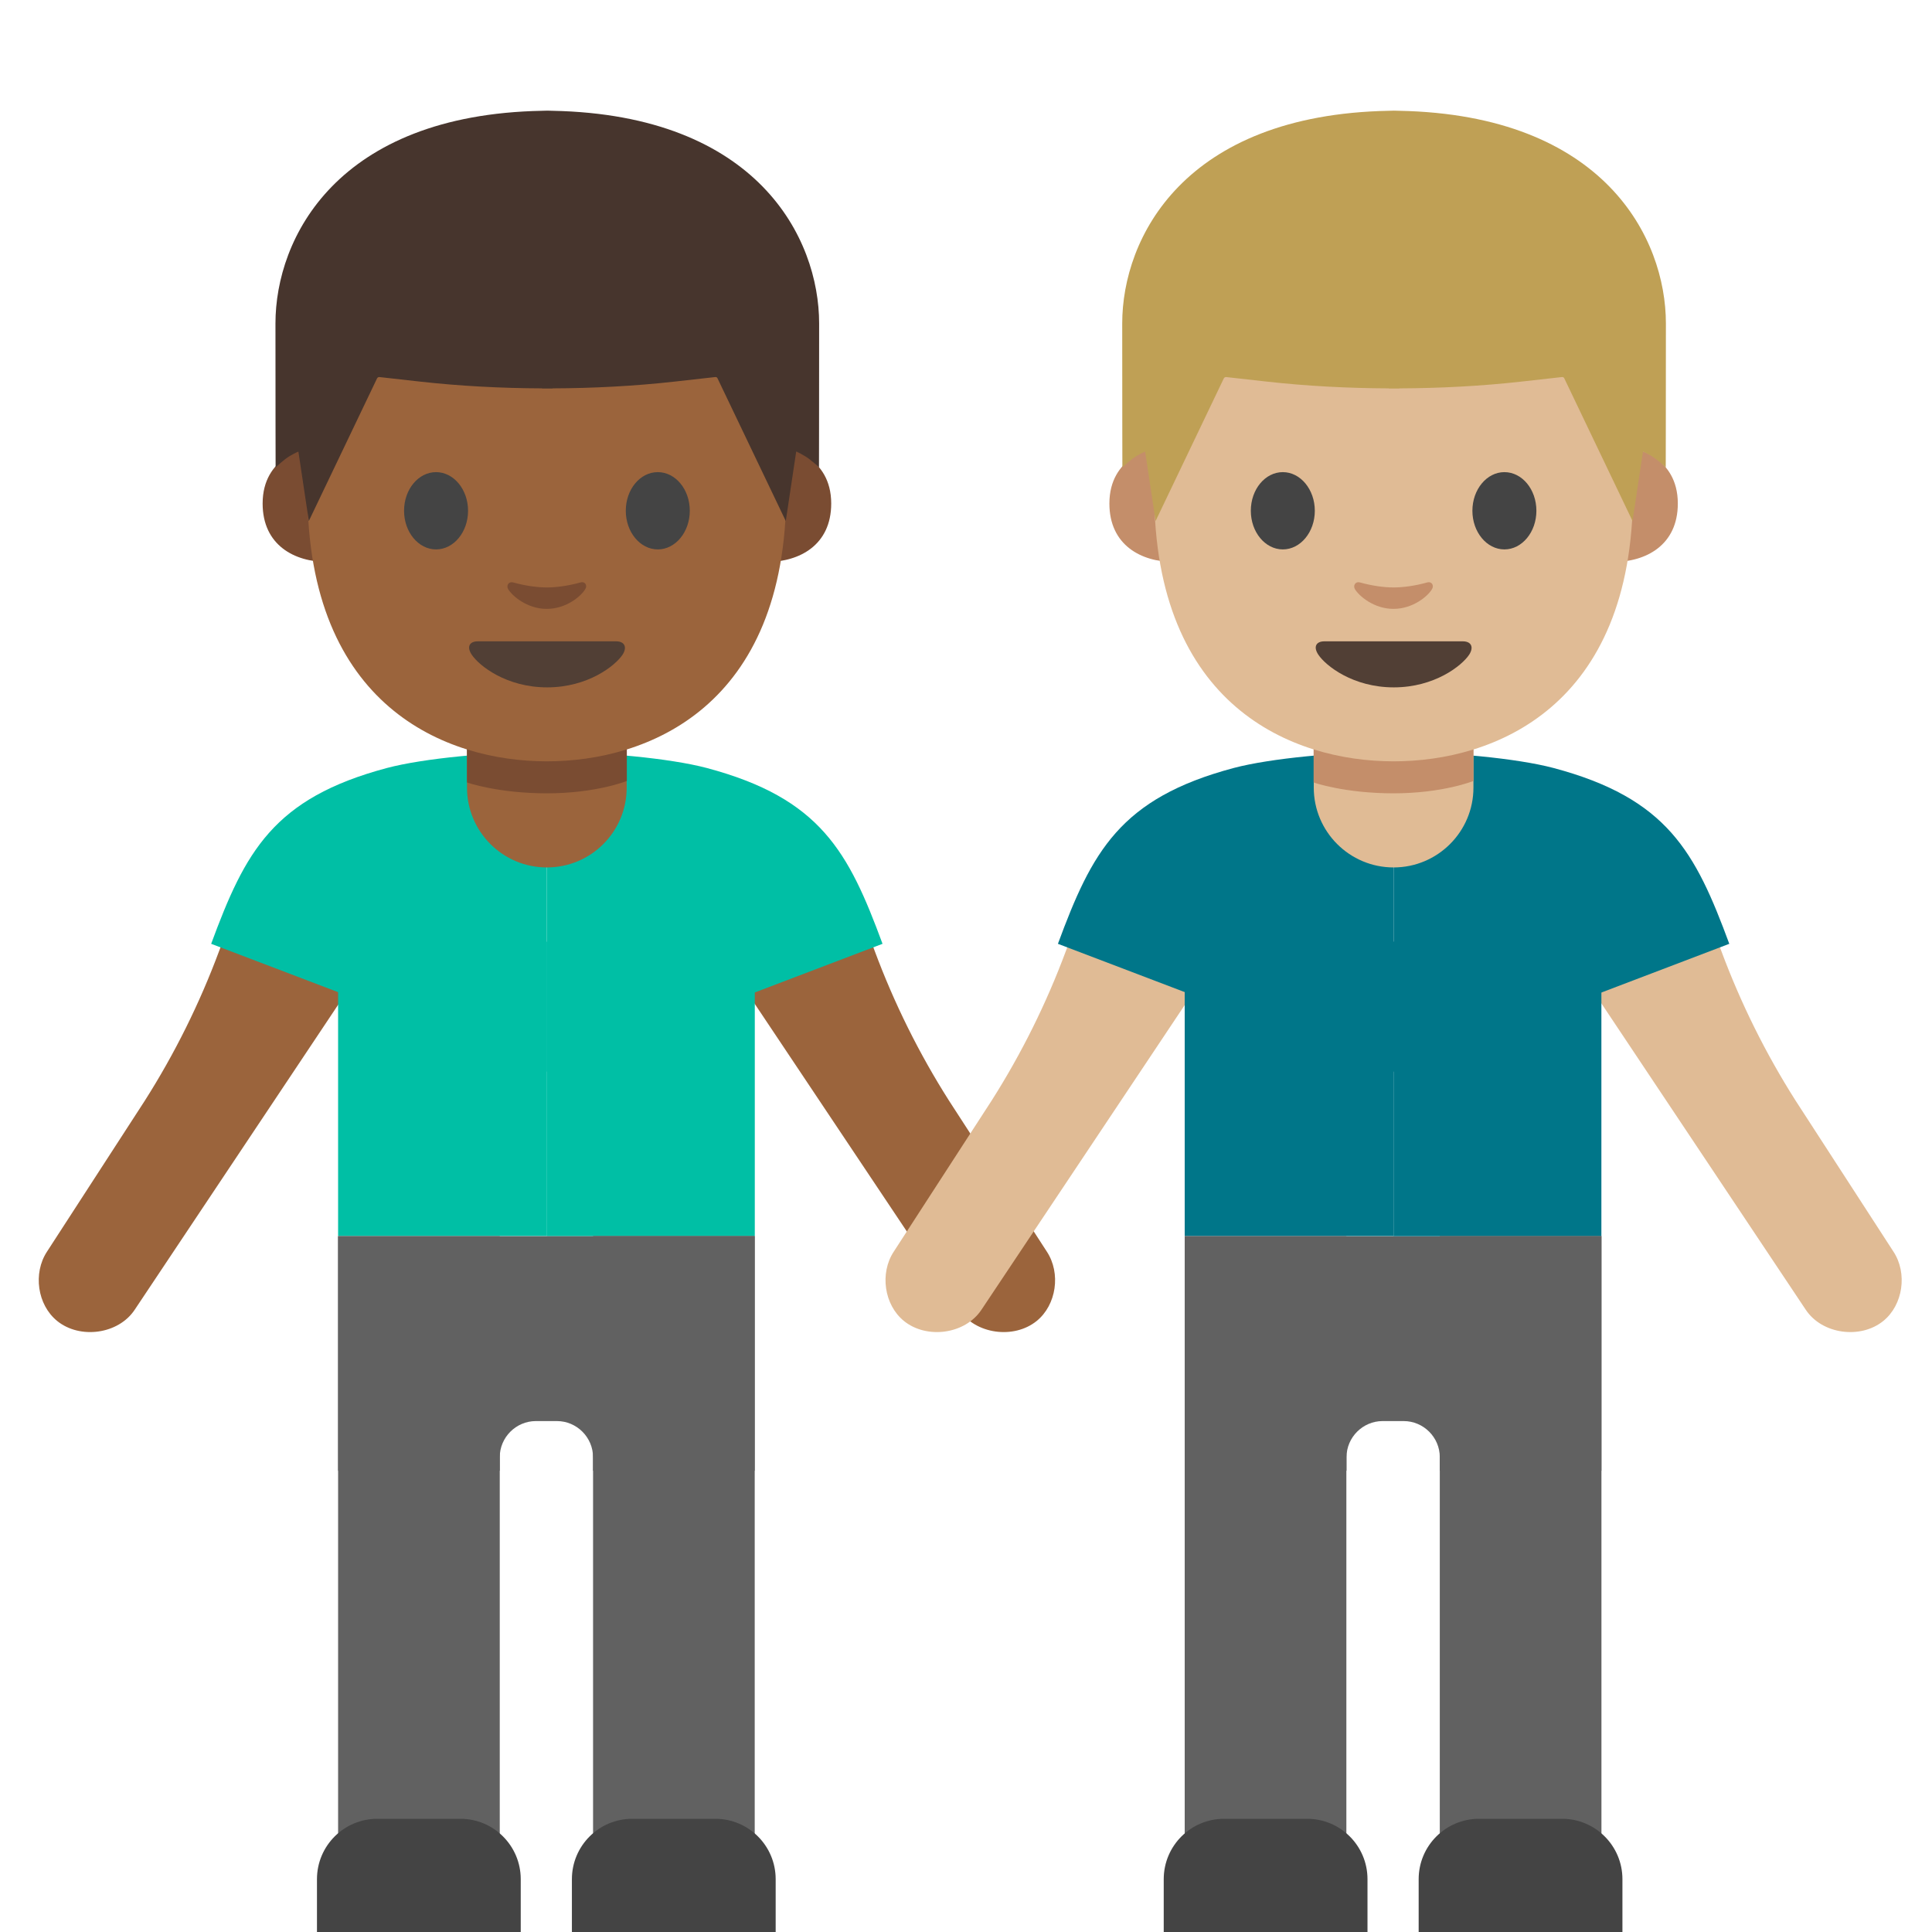 <?xml version='1.0' encoding='utf-8'?>
<svg xmlns="http://www.w3.org/2000/svg" width="128" height="128" version="1.1" xml:space="preserve" style="fill-rule:evenodd;clip-rule:evenodd;stroke-linejoin:round;stroke-miterlimit:2;" viewBox="0 0 128 128"><g><path d="M15.18,61.24L14.52,63C13.23,66.47 11.58,69.8 9.59,72.93L3.11,82.93C2.18,84.35 2.47,86.45 3.79,87.52C5.3,88.74 7.84,88.4 8.92,86.78L24.67,63.17L24.99,59.09L15.18,61.24Z" style="fill:#9b643c;fill-rule:nonzero;" /><path d="M36.23,49.82C32.61,49.81 28.06,50.24 25.64,50.88C18.09,52.89 16.24,56.44 13.99,62.53L36.23,71L36.23,49.82Z" style="fill:#00bfa5;fill-rule:nonzero;" /><path d="M57.29,61.24L57.95,63C59.24,66.47 60.89,69.8 62.88,72.93L69.36,82.93C70.29,84.35 70,86.45 68.68,87.52C67.17,88.74 64.63,88.4 63.55,86.78L47.78,63.18L47.46,59.1L57.29,61.24Z" style="fill:#9b643c;fill-rule:nonzero;" /><path d="M36.23,49.82C39.85,49.81 44.4,50.24 46.82,50.88C54.37,52.89 56.22,56.44 58.47,62.53L36.23,71L36.23,49.82Z" style="fill:#00bfa5;fill-rule:nonzero;" /><rect x="22.4" y="62.39" width="13.84" height="19.5" style="fill:#00bfa5;fill-rule:nonzero;" /><rect x="22.4" y="81.9" width="10.71" height="45.72" style="fill:#616161;fill-rule:nonzero;" /><path d="M34.51,128L21,128L21,124.5C21,122.29 22.79,120.5 25,120.5L30.5,120.5C32.71,120.5 34.5,122.29 34.5,124.5L34.5,128L34.51,128Z" style="fill:#444;fill-rule:nonzero;" /><rect x="36.237" y="62.4" width="13.77" height="19.5" style="fill:#00bfa5;fill-rule:nonzero;" /><rect x="39.292" y="81.889" width="10.71" height="45.72" style="fill:#616161;fill-rule:nonzero;" /><path d="M37.89,128L51.39,128L51.39,124.5C51.39,122.29 49.6,120.5 47.39,120.5L41.89,120.5C39.68,120.5 37.89,122.29 37.89,124.5L37.89,128Z" style="fill:#444;fill-rule:nonzero;" /><path d="M36.23,57.47C33.31,57.47 30.94,55.1 30.94,52.18L30.94,47.66L41.52,47.66L41.52,52.18C41.52,55.1 39.16,57.47 36.23,57.47Z" style="fill:#9b643c;fill-rule:nonzero;" /><path d="M41.53,51.74C41.53,51.74 39.51,52.56 36.24,52.56C32.97,52.56 30.94,51.84 30.94,51.84L30.94,46.65C30.94,45.26 31.86,43.76 33.25,43.76L39.23,43.76C40.62,43.76 41.53,45.17 41.53,46.56L41.53,51.74Z" style="fill:#7a4c32;fill-rule:nonzero;" /><g><path d="M52.15,29.71C52.15,29.71 55.07,30.22 55.07,33.36C55.07,36.13 52.94,37.23 50.81,37.23L50.81,29.72L52.15,29.72L52.15,29.71ZM20.32,29.71C20.32,29.71 17.4,30.22 17.4,33.36C17.4,36.13 19.53,37.23 21.66,37.23L21.66,29.72L20.32,29.72L20.32,29.71Z" style="fill:#7a4c32;fill-rule:nonzero;" /></g><path d="M36.23,9.13C23.66,9.13 20.37,18.88 20.37,32.57C20.37,46.77 29.5,50.44 36.23,50.44C42.87,50.44 52.09,46.87 52.09,32.57C52.1,18.88 48.81,9.13 36.23,9.13Z" style="fill:#9b643c;fill-rule:nonzero;" /><path d="M31.01,33.84C31.01,35.25 30.06,36.4 28.89,36.4C27.72,36.4 26.77,35.25 26.77,33.84C26.77,32.42 27.72,31.28 28.89,31.28C30.06,31.28 31.01,32.43 31.01,33.84M41.46,33.84C41.46,35.25 42.41,36.4 43.58,36.4C44.75,36.4 45.7,35.25 45.7,33.84C45.7,32.42 44.75,31.28 43.58,31.28C42.4,31.28 41.46,32.43 41.46,33.84" style="fill:#444;fill-rule:nonzero;" /><path d="M40.83,42.49L31.65,42.49C31.12,42.49 30.9,42.84 31.25,43.37C31.74,44.11 33.55,45.54 36.25,45.54C38.95,45.54 40.76,44.11 41.25,43.37C41.58,42.85 41.35,42.49 40.83,42.49Z" style="fill:#513f35;fill-rule:nonzero;" /><path d="M38.45,38.59C37.67,38.81 36.86,38.92 36.23,38.92C35.6,38.92 34.79,38.81 34.01,38.59C33.68,38.5 33.54,38.81 33.66,39.02C33.91,39.46 34.91,40.34 36.22,40.34C37.54,40.34 38.54,39.46 38.78,39.02C38.92,38.81 38.79,38.5 38.45,38.59Z" style="fill:#7a4c32;fill-rule:nonzero;" /><path d="M36.61,7.34C36.61,7.34 36.36,7.33 36.26,7.33C36.15,7.33 35.91,7.34 35.91,7.34C22.34,7.6 18.25,15.76 18.25,21.43C18.25,26.93 18.26,30.97 18.26,30.97C18.26,30.97 18.48,30.75 18.87,30.44C19.29,30.11 19.77,29.92 19.77,29.92L20.46,34.52L24.98,25.07C25.01,25.01 25.07,24.98 25.13,24.98L27.81,25.28C30.5,25.58 33.21,25.72 35.91,25.73L35.91,25.74L36.61,25.74L36.61,25.73C39.32,25.72 42.02,25.58 44.71,25.28L47.39,24.98C47.45,24.97 47.52,25.01 47.54,25.07L52.06,34.52L52.75,29.92C52.75,29.92 53.22,30.11 53.65,30.44C54.05,30.75 54.26,30.97 54.26,30.97C54.26,30.97 54.27,26.93 54.27,21.43C54.27,15.77 50.18,7.61 36.61,7.34Z" style="fill:#47352d;fill-rule:nonzero;" /><path d="M50,81.9L22.4,81.9L22.4,97.44L33.11,97.44L33.11,96.54C33.11,95.229 34.189,94.15 35.5,94.15L36.9,94.15C38.211,94.15 39.29,95.229 39.29,96.54L39.29,97.44L50,97.44L50,81.9ZM106.1,81.9L78.5,81.9L78.5,97.44L89.21,97.44L89.21,96.54C89.21,95.229 90.289,94.15 91.6,94.15L93,94.15C94.311,94.15 95.39,95.229 95.39,96.54L95.39,97.44L106.1,97.44L106.1,81.9Z" style="fill:#616161;fill-rule:nonzero;" /><g><path d="M71.28,61.24L70.62,63C69.33,66.47 67.68,69.8 65.69,72.93L59.21,82.93C58.28,84.35 58.57,86.45 59.89,87.52C61.4,88.74 63.94,88.4 65.02,86.78L80.77,63.17L81.09,59.09L71.28,61.24Z" style="fill:#e0bb95;fill-rule:nonzero;" /><path d="M92.33,49.82C88.71,49.81 84.16,50.24 81.74,50.88C74.19,52.89 72.34,56.44 70.09,62.53L92.33,71L92.33,49.82Z" style="fill:#007689;fill-rule:nonzero;" /><path d="M113.38,61.24L114.04,63C115.33,66.47 116.98,69.8 118.97,72.93L125.45,82.93C126.38,84.35 126.09,86.45 124.77,87.52C123.26,88.74 120.72,88.4 119.64,86.78L103.89,63.17L103.57,59.09L113.38,61.24Z" style="fill:#e0bb95;fill-rule:nonzero;" /><path d="M92.33,49.82C95.95,49.81 100.5,50.24 102.92,50.88C110.47,52.89 112.32,56.44 114.57,62.53L92.33,71L92.33,49.82ZM78.49,62.39L92.33,62.39L92.33,81.89L78.49,81.89L78.49,62.39Z" style="fill:#007689;fill-rule:nonzero;" /><rect x="78.49" y="81.9" width="10.71" height="45.72" style="fill:#616161;fill-rule:nonzero;" /><path d="M90.6,128L77.1,128L77.1,124.5C77.1,122.29 78.89,120.5 81.1,120.5L86.6,120.5C88.81,120.5 90.6,122.29 90.6,124.5L90.6,128Z" style="fill:#444;fill-rule:nonzero;" /><rect x="92.326" y="62.4" width="13.77" height="19.5" style="fill:#007689;fill-rule:nonzero;" /><rect x="95.39" y="81.889" width="10.71" height="45.72" style="fill:#616161;fill-rule:nonzero;" /><path d="M93.99,128L107.49,128L107.49,124.5C107.49,122.29 105.7,120.5 103.49,120.5L97.99,120.5C95.78,120.5 93.99,122.29 93.99,124.5L93.99,128Z" style="fill:#444;fill-rule:nonzero;" /><path d="M92.33,57.47C89.41,57.47 87.04,55.1 87.04,52.18L87.04,47.66L97.62,47.66L97.62,52.18C97.62,55.1 95.25,57.47 92.33,57.47Z" style="fill:#e0bb95;fill-rule:nonzero;" /><path d="M97.62,51.74C97.62,51.74 95.6,52.56 92.33,52.56C89.06,52.56 87.03,51.84 87.03,51.84L87.03,46.65C87.03,45.26 87.95,43.76 89.34,43.76L95.32,43.76C96.71,43.76 97.62,45.17 97.62,46.56L97.62,51.74Z" style="fill:#c48e6a;fill-rule:nonzero;" /><g><g><path d="M108.24,29.71C108.24,29.71 111.16,30.22 111.16,33.36C111.16,36.13 109.03,37.23 106.9,37.23L106.9,29.72L108.24,29.72L108.24,29.71ZM76.42,29.71C76.42,29.71 73.5,30.22 73.5,33.36C73.5,36.13 75.63,37.23 77.76,37.23L77.76,29.72L76.42,29.72L76.42,29.71Z" style="fill:#c48e6a;fill-rule:nonzero;" /></g><path d="M92.33,9.13C79.76,9.13 76.47,18.88 76.47,32.57C76.47,46.77 85.6,50.44 92.33,50.44C98.97,50.44 108.19,46.87 108.19,32.57C108.19,18.88 104.9,9.13 92.33,9.13Z" style="fill:#e0bb95;fill-rule:nonzero;" /><path d="M87.11,33.84C87.11,35.25 86.16,36.4 84.99,36.4C83.82,36.4 82.87,35.25 82.87,33.84C82.87,32.42 83.82,31.28 84.99,31.28C86.16,31.28 87.11,32.43 87.11,33.84M97.55,33.84C97.55,35.25 98.5,36.4 99.67,36.4C100.84,36.4 101.79,35.25 101.79,33.84C101.79,32.42 100.84,31.28 99.67,31.28C98.5,31.28 97.55,32.43 97.55,33.84" style="fill:#444;fill-rule:nonzero;" /><path d="M96.92,42.49L87.74,42.49C87.21,42.49 86.99,42.84 87.34,43.37C87.83,44.11 89.64,45.54 92.34,45.54C95.04,45.54 96.85,44.11 97.34,43.37C97.67,42.85 97.45,42.49 96.92,42.49Z" style="fill:#513f35;fill-rule:nonzero;" /><path d="M94.55,38.59C93.77,38.81 92.96,38.92 92.33,38.92C91.7,38.92 90.89,38.81 90.11,38.59C89.78,38.5 89.64,38.81 89.76,39.02C90.01,39.46 91.01,40.34 92.32,40.34C93.64,40.34 94.64,39.46 94.88,39.02C95.01,38.81 94.88,38.5 94.55,38.59Z" style="fill:#c48e6a;fill-rule:nonzero;" /><path d="M92.71,7.34C92.71,7.34 92.46,7.33 92.36,7.33C92.25,7.33 92.01,7.34 92.01,7.34C78.44,7.6 74.35,15.76 74.35,21.43C74.35,26.93 74.36,30.97 74.36,30.97C74.36,30.97 74.58,30.75 74.97,30.44C75.39,30.11 75.87,29.92 75.87,29.92L76.56,34.52L81.08,25.07C81.11,25.01 81.17,24.98 81.23,24.98L83.91,25.28C86.6,25.58 89.31,25.72 92.01,25.73L92.01,25.74L92.71,25.74L92.71,25.73C95.42,25.72 98.12,25.58 100.81,25.28L103.49,24.98C103.55,24.97 103.62,25.01 103.64,25.07L108.16,34.52L108.85,29.92C108.85,29.92 109.32,30.11 109.75,30.44C110.15,30.75 110.36,30.97 110.36,30.97C110.36,30.97 110.37,26.93 110.37,21.43C110.37,15.77 106.28,7.61 92.71,7.34Z" style="fill:#bfa055;fill-rule:nonzero;" /></g></g></g></svg>